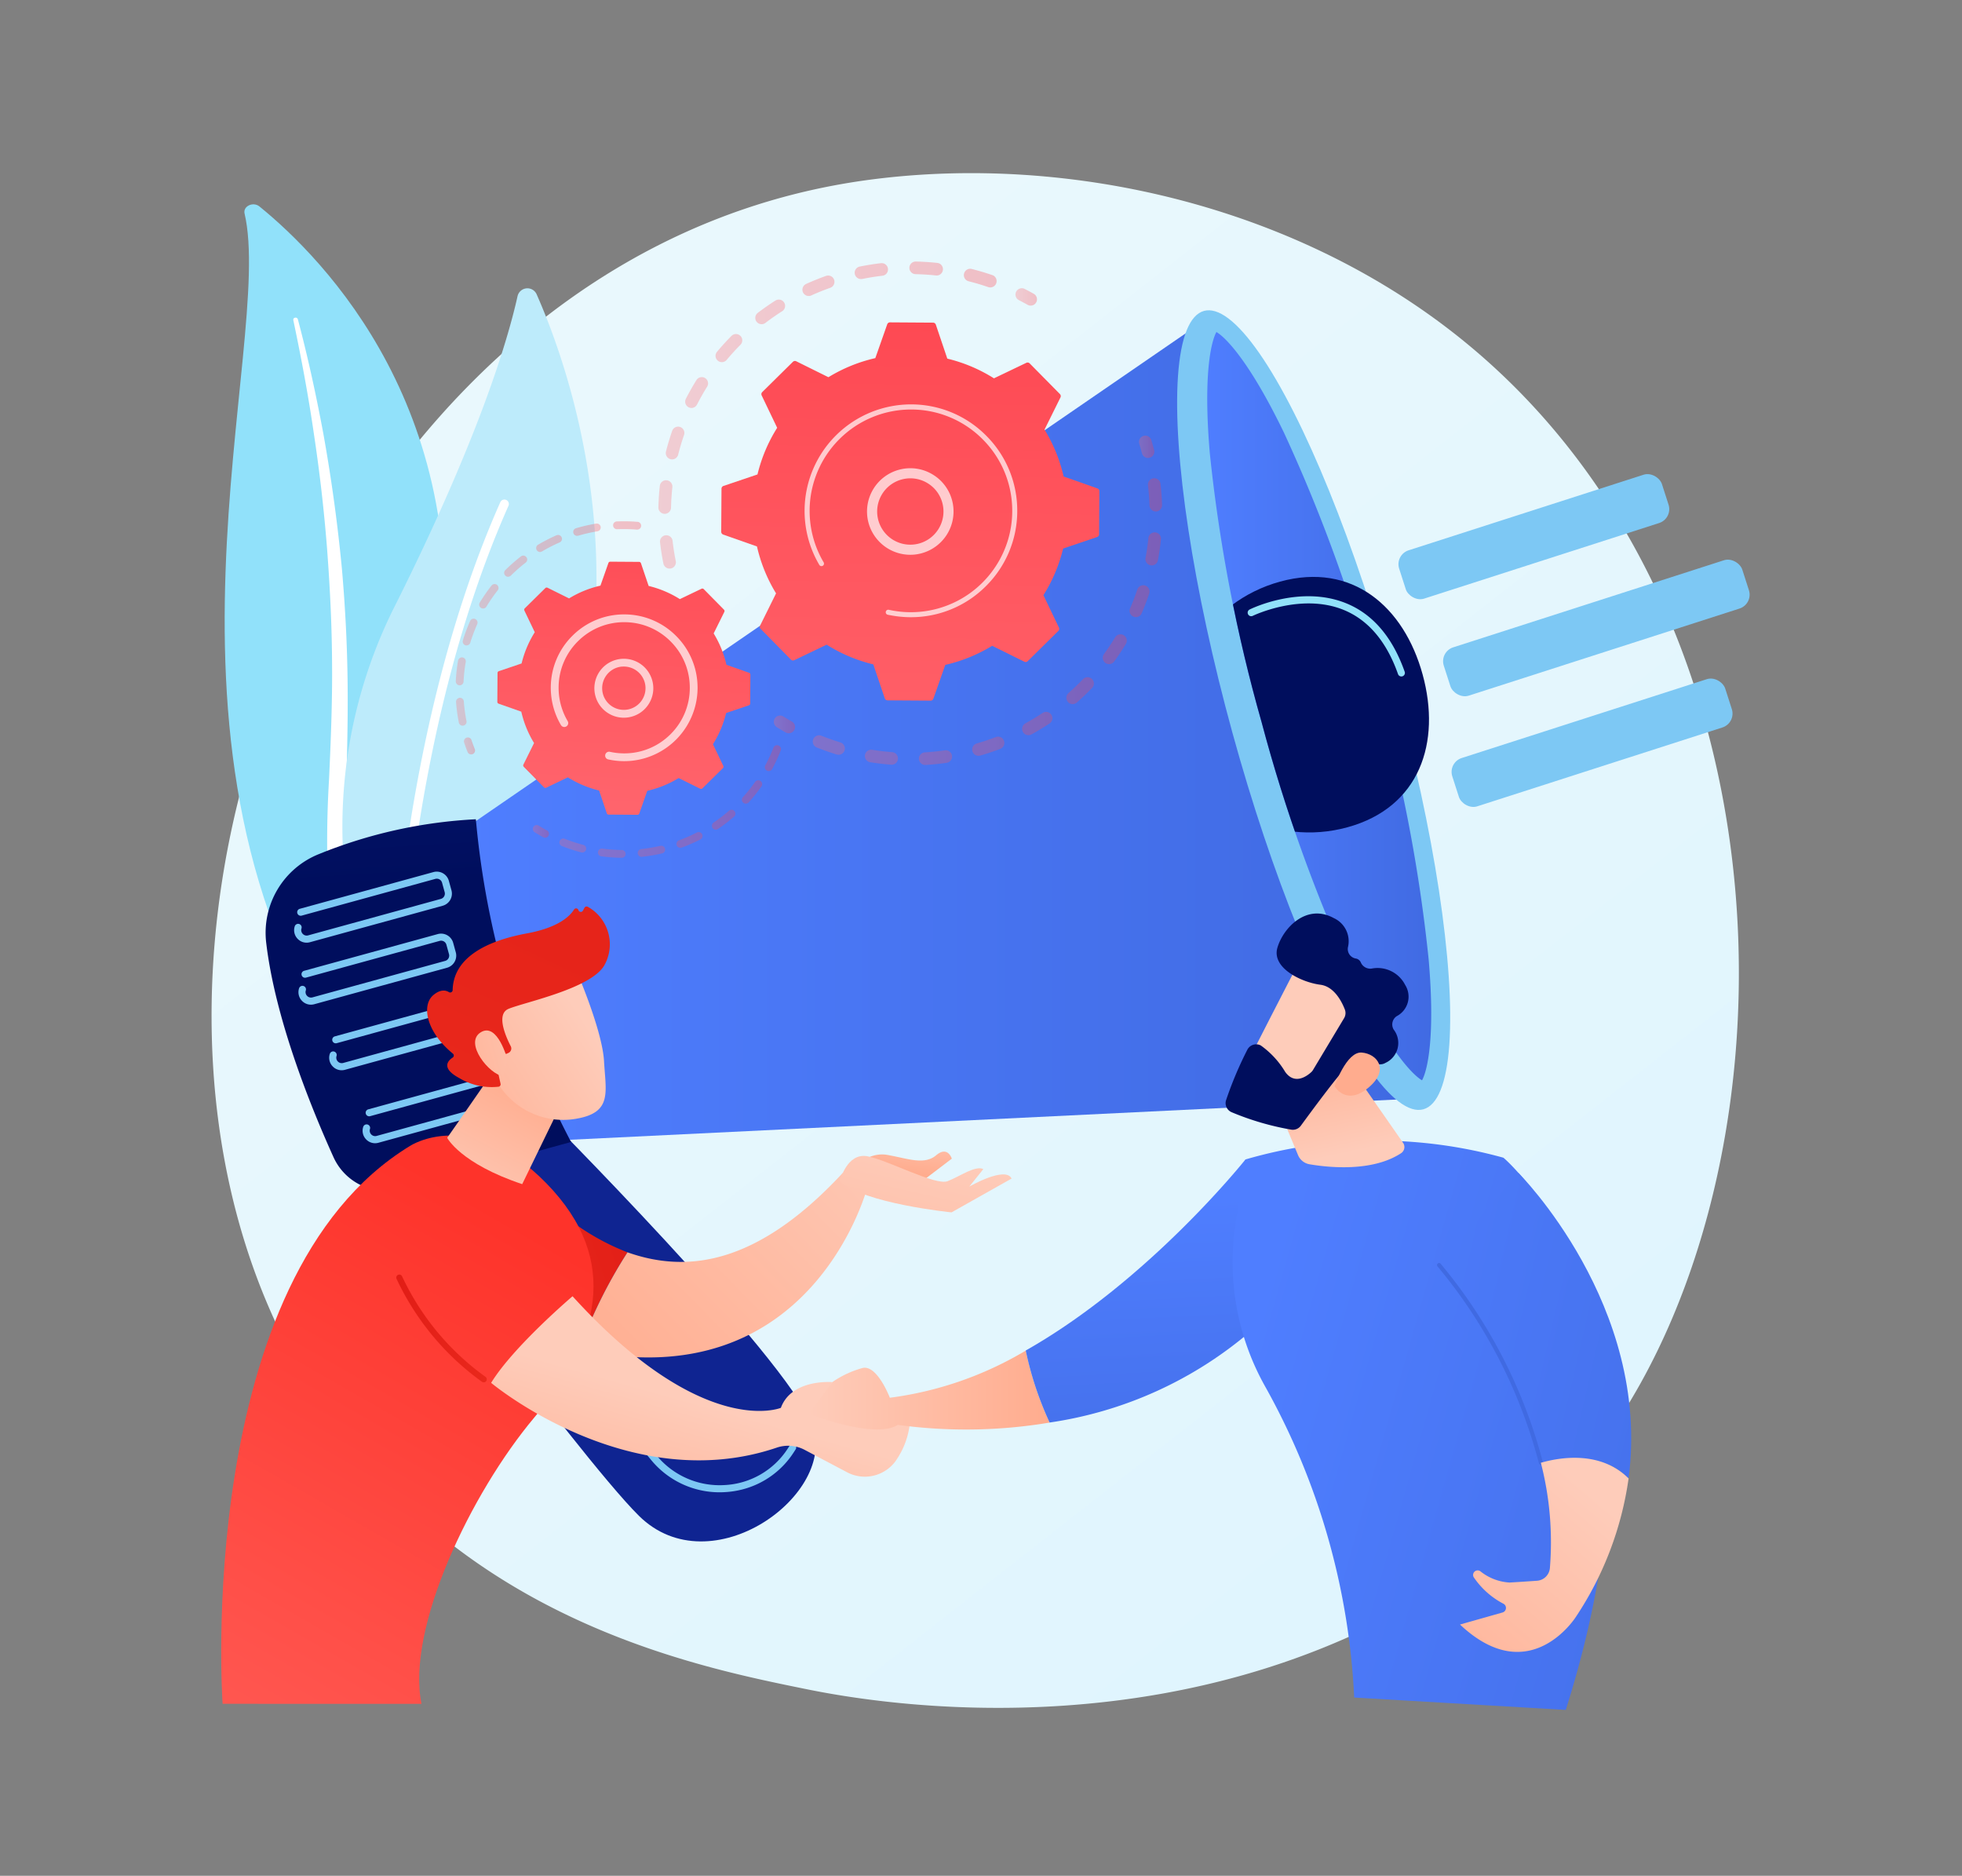 <svg xmlns="http://www.w3.org/2000/svg" xmlns:xlink="http://www.w3.org/1999/xlink" width="204" height="195" viewBox="0 0 204 195">
  <rect x="0" y="0" width="204" height="195" fill="#808080" stroke="none"/>
  <defs>
    <linearGradient id="linear-gradient" x1="1.13" y1="1.295" x2="0.236" y2="0.19" gradientUnits="objectBoundingBox">
      <stop offset="0" stop-color="#daf3fe"/>
      <stop offset="1" stop-color="#e9f8fd"/>
    </linearGradient>
    <linearGradient id="linear-gradient-2" x1="-11.114" y1="1.253" x2="-10.47" y2="0.319" gradientUnits="objectBoundingBox">
      <stop offset="0" stop-color="#000e5d"/>
      <stop offset="1" stop-color="#0f2491"/>
    </linearGradient>
    <linearGradient id="linear-gradient-3" y1="0.5" x2="1" y2="0.5" gradientUnits="objectBoundingBox">
      <stop offset="0" stop-color="#4f7eff"/>
      <stop offset="1" stop-color="#406ae2"/>
    </linearGradient>
    <clipPath id="clip-path">
      <path id="Trazado_137897" data-name="Trazado 137897" d="M-167.583,1049.873c-.978-.568-3.467-3.108-7.025-10.469a164.1,164.1,0,0,1-9.659-26.778,164.067,164.067,0,0,1-5.381-27.954c-.7-8.146.137-11.6.688-12.589.978.567,3.467,3.108,7.025,10.469,3.438,7.114,16.994,13.841,19.785,24s-5.424,22.864-4.745,30.736C-166.191,1045.429-167.032,1048.885-167.583,1049.873Z" transform="translate(189.916 -972.082)" fill="none"/>
    </clipPath>
    <linearGradient id="linear-gradient-5" x1="-19.088" y1="1.566" x2="-21.479" y2="1.701" xlink:href="#linear-gradient-2"/>
    <linearGradient id="linear-gradient-6" x1="-16.37" y1="0.997" x2="-16.443" y2="-0.498" xlink:href="#linear-gradient-2"/>
    <linearGradient id="linear-gradient-7" x1="2.125" y1="-4.82" x2="-12.942" y2="44.522" gradientUnits="objectBoundingBox">
      <stop offset="0" stop-color="#cb1c40"/>
      <stop offset="1" stop-color="#3a246d"/>
    </linearGradient>
    <linearGradient id="linear-gradient-8" x1="1.01" y1="-1.181" x2="0.399" y2="0.558" gradientUnits="objectBoundingBox">
      <stop offset="0" stop-color="#feccba"/>
      <stop offset="1" stop-color="#ffac8e"/>
    </linearGradient>
    <linearGradient id="linear-gradient-9" x1="1.107" y1="-0.006" x2="-0.123" y2="0.733" gradientUnits="objectBoundingBox">
      <stop offset="0" stop-color="#e11d16"/>
      <stop offset="1" stop-color="#e9281c"/>
    </linearGradient>
    <linearGradient id="linear-gradient-10" x1="1.314" y1="-0.073" x2="0.004" y2="0.944" xlink:href="#linear-gradient-8"/>
    <linearGradient id="linear-gradient-11" x1="0.7" y1="0.019" x2="-1.5" y2="3.348" xlink:href="#linear-gradient-8"/>
    <linearGradient id="linear-gradient-12" x1="0.194" y1="1.269" x2="0.635" y2="0.132" gradientUnits="objectBoundingBox">
      <stop offset="0" stop-color="#ff5e58"/>
      <stop offset="1" stop-color="#fe332a"/>
    </linearGradient>
    <linearGradient id="linear-gradient-13" x1="0.181" y1="1.219" x2="0.572" y2="0.33" xlink:href="#linear-gradient-8"/>
    <linearGradient id="linear-gradient-14" x1="0.53" y1="0.549" x2="0.112" y2="1.263" xlink:href="#linear-gradient-8"/>
    <linearGradient id="linear-gradient-15" x1="0" y1="0.5" x2="1" y2="0.5" xlink:href="#linear-gradient-9"/>
    <linearGradient id="linear-gradient-17" x1="0.821" y1="0.35" x2="-0.291" y2="1.106" xlink:href="#linear-gradient-8"/>
    <linearGradient id="linear-gradient-18" x1="1.641" y1="-1.928" x2="0.076" y2="1.27" xlink:href="#linear-gradient-9"/>
    <linearGradient id="linear-gradient-19" x1="2.74" y1="-0.685" x2="-1.811" y2="1.784" xlink:href="#linear-gradient-8"/>
    <linearGradient id="linear-gradient-20" x1="0" y1="0.5" x2="1" y2="0.5" xlink:href="#linear-gradient-8"/>
    <linearGradient id="linear-gradient-21" x1="0.479" y1="0.158" x2="0.541" y2="1.532" xlink:href="#linear-gradient-3"/>
    <linearGradient id="linear-gradient-22" x1="0.035" y1="0.333" x2="1.461" y2="0.835" xlink:href="#linear-gradient-3"/>
    <linearGradient id="linear-gradient-23" x1="0.589" y1="0.833" x2="0.309" y2="-0.234" xlink:href="#linear-gradient-8"/>
    <linearGradient id="linear-gradient-24" x1="-0.653" y1="0.098" x2="2.14" y2="1.033" xlink:href="#linear-gradient-3"/>
    <linearGradient id="linear-gradient-25" x1="0.958" y1="-2.704" x2="0.8" y2="-1.6" xlink:href="#linear-gradient-3"/>
    <linearGradient id="linear-gradient-26" x1="0.724" y1="0.148" x2="-0.021" y2="1.392" xlink:href="#linear-gradient-8"/>
    <linearGradient id="linear-gradient-27" x1="171.669" y1="148.279" x2="170.596" y2="149.561" xlink:href="#linear-gradient-8"/>
    <linearGradient id="linear-gradient-28" x1="121.018" y1="98.619" x2="121.925" y2="98.619" xlink:href="#linear-gradient-2"/>
    <linearGradient id="linear-gradient-29" x1="484.023" y1="493.762" x2="486.481" y2="491.113" xlink:href="#linear-gradient-8"/>
    <linearGradient id="linear-gradient-30" y1="0.5" x2="1" y2="0.5" gradientUnits="objectBoundingBox">
      <stop offset="0" stop-color="#ff676f"/>
      <stop offset="1" stop-color="#fe3944"/>
    </linearGradient>
    <linearGradient id="linear-gradient-35" x1="0.481" y1="1.429" x2="0.525" y2="-0.765" xlink:href="#linear-gradient-30"/>
    <linearGradient id="linear-gradient-36" x1="0" y1="0.5" x2="1" y2="0.5" xlink:href="#linear-gradient-30"/>
    <linearGradient id="linear-gradient-39" x1="0" y1="0.5" x2="1" y2="0.5" xlink:href="#linear-gradient-30"/>
    <linearGradient id="linear-gradient-40" x1="0.468" y1="1.102" x2="0.578" y2="-0.966" xlink:href="#linear-gradient-30"/>
  </defs>
  <g id="Grupo_80412" data-name="Grupo 80412" transform="translate(-276 -22109)">
    <rect id="Rectángulo_5923" data-name="Rectángulo 5923" width="204" height="195" transform="translate(276 22109)" fill="none"/>
    <g id="Grupo_79988" data-name="Grupo 79988" transform="translate(689.011 21187)">
      <path id="Trazado_137888" data-name="Trazado 137888" d="M-250.618,1077.1a57.381,57.381,0,0,1-8.784,7.4c-28.654,20.56-62.56,14.567-69.766,13.1-10.641-2.161-31.209-6.339-46.08-23.827-22.5-26.457-19-68.141-1.544-95.656,3.192-5.033,20.054-32.967,54.325-37.448,20.741-2.711,44.917,2.757,62.425,17.425C-223.291,988.885-225.907,1051.087-250.618,1077.1Z" transform="translate(0 0)" fill="url(#linear-gradient)"/>
      <g id="Grupo_79988-2" data-name="Grupo 79988" transform="translate(-389.651 943.242)">
        <path id="Trazado_137889" data-name="Trazado 137889" d="M-386.3,947.253c-.179-.761.892-1.266,1.547-.735,6.655,5.4,22.644,21.555,18.659,49.8-5,35.431,3.547,48.359,14.187,56.245,0,0-14.611-3.708-23.8-16.827C-398.281,1003.522-383.122,960.78-386.3,947.253Z" transform="translate(388.369 -946.298)" fill="#91e1fa"/>
        <path id="Trazado_137890" data-name="Trazado 137890" d="M-374.515,969.419c.832,3.944,1.574,7.9,2.148,11.875q.9,5.957,1.369,11.947c.3,3.992.5,7.989.516,11.986.033,4-.133,7.992-.317,12a108.593,108.593,0,0,0-.048,12.112,35.909,35.909,0,0,0,2.838,11.988c.424.956.869,1.909,1.375,2.831.486.93,1.021,1.841,1.574,2.743a43.2,43.2,0,0,0,3.775,5.193,47.614,47.614,0,0,0,9.939,8.7,1,1,0,0,0,1.259-.143.7.7,0,0,0-.145-1.072h0c-.889-.625-1.769-1.257-2.613-1.921-.428-.326-.839-.668-1.257-1-.4-.348-.821-.683-1.211-1.042a43.009,43.009,0,0,1-4.39-4.512,43.214,43.214,0,0,1-6.456-10.368,35.06,35.06,0,0,1-1.882-5.65,38.548,38.548,0,0,1-.908-5.851,107.353,107.353,0,0,1-.051-11.954c.117-4.01.2-8.041.1-12.068q-.07-3.02-.266-6.036c-.058-1.005-.14-2.01-.218-3.014s-.186-2.007-.292-3.009q-.648-6.011-1.724-11.976c-.741-3.97-1.6-7.922-2.641-11.839a.244.244,0,0,0-.288-.156A.211.211,0,0,0-374.515,969.419Z" transform="translate(381.649 -957.398)" fill="#fff" style="mix-blend-mode: soft-light;isolation: isolate"/>
      </g>
      <g id="Grupo_79990" data-name="Grupo 79990" transform="translate(-377.411 951.972)">
        <g id="Grupo_79989" data-name="Grupo 79989">
          <path id="Trazado_137891" data-name="Trazado 137891" d="M-357.524,1040.288a1.675,1.675,0,0,1-2.742-.467,51.082,51.082,0,0,1,1.285-43.851c8.548-17.12,11.556-27.216,12.6-31.894a1.051,1.051,0,0,1,1.987-.193C-339.878,974.115-327.958,1008.918-357.524,1040.288Z" transform="translate(364.593 -963.256)" fill="#bdebfb"/>
          <path id="Trazado_137892" data-name="Trazado 137892" d="M-354.256,1060.36a.475.475,0,0,1-.09.007.465.465,0,0,1-.457-.472c0-.291.57-29.354,11.379-53.7a.465.465,0,0,1,.613-.236.464.464,0,0,1,.236.613c-10.731,24.164-11.3,53.044-11.3,53.333A.464.464,0,0,1-354.256,1060.36Z" transform="translate(359.843 -983.959)" fill="#fff" style="mix-blend-mode: soft-light;isolation: isolate"/>
        </g>
      </g>
      <g id="Grupo_79993" data-name="Grupo 79993" transform="translate(-385.397 951.999)">
        <path id="Trazado_137893" data-name="Trazado 137893" d="M-363.651,1132.088s23.883,32.714,30.345,39.109c7.5,7.423,20.789-2.272,18.022-9.449s-28.477-32.921-28.477-32.921Z" transform="translate(372.122 -1043.619)" fill="url(#linear-gradient-2)"/>
        <path id="Trazado_137894" data-name="Trazado 137894" d="M-341.507,1023.082l77.864-53.491,21.287,81-92.878,4.522Z" transform="translate(361.377 -966.357)" fill="url(#linear-gradient-3)"/>
        <ellipse id="Elipse_4459" data-name="Elipse 4459" cx="8.769" cy="43.037" rx="8.769" ry="43.037" transform="translate(89.116 4.647) rotate(-15.366)" fill="#7dc8f4"/>
        <path id="Trazado_137895" data-name="Trazado 137895" d="M-167.583,1049.873c-.978-.568-3.467-3.108-7.025-10.469a164.1,164.1,0,0,1-9.659-26.778,164.067,164.067,0,0,1-5.381-27.954c-.7-8.146.137-11.6.688-12.589.978.567,3.467,3.108,7.025,10.469a164.143,164.143,0,0,1,9.66,26.779,164.093,164.093,0,0,1,5.381,27.954C-166.191,1045.429-167.032,1048.885-167.583,1049.873Z" transform="translate(287.824 -967.566)" fill="url(#linear-gradient-3)"/>
        <g id="Grupo_79992" data-name="Grupo 79992" transform="translate(97.908 4.516)">
          <g id="Grupo_79991" data-name="Grupo 79991" clip-path="url(#clip-path)">
            <path id="Trazado_137896" data-name="Trazado 137896" d="M-170.327,1031.685c1.937,7.051-.29,13.811-7.808,15.877s-15.183-1.975-17.12-9.026,2.586-14.442,10.1-16.508S-172.264,1024.635-170.327,1031.685Z" transform="translate(192.724 -996.078)" fill="url(#linear-gradient-5)"/>
          </g>
        </g>
        <path id="Trazado_137898" data-name="Trazado 137898" d="M-374.593,1074.11a50,50,0,0,1,16.351-3.634,89.338,89.338,0,0,0,9.9,33.548l-17.7,4.865a5.95,5.95,0,0,1-7-3.281c-2.418-5.346-6.078-14.443-7-22.3A8.806,8.806,0,0,1-374.593,1074.11Z" transform="translate(380.106 -1015.307)" fill="url(#linear-gradient-6)"/>
        <path id="Trazado_137899" data-name="Trazado 137899" d="M-358.9,1084.6l-13.794,3.79a1.287,1.287,0,0,1-1.285-.353,1.287,1.287,0,0,1-.3-1.3.369.369,0,0,1,.462-.24.368.368,0,0,1,.24.462.561.561,0,0,0,.132.566.563.563,0,0,0,.561.154l13.794-3.791a.57.57,0,0,0,.4-.7l-.27-.981a.569.569,0,0,0-.7-.4l-13.9,3.819a.367.367,0,0,1-.452-.257.367.367,0,0,1,.257-.452l13.9-3.819a1.306,1.306,0,0,1,1.6.912l.27.982A1.306,1.306,0,0,1-358.9,1084.6Z" transform="translate(377.311 -1020.439)" fill="#7dc8f4"/>
        <path id="Trazado_137900" data-name="Trazado 137900" d="M-358.027,1097.121l-13.794,3.79a1.286,1.286,0,0,1-1.285-.353,1.287,1.287,0,0,1-.3-1.3.368.368,0,0,1,.462-.24.368.368,0,0,1,.24.462.561.561,0,0,0,.132.566.562.562,0,0,0,.561.154l13.794-3.791a.57.57,0,0,0,.4-.7l-.27-.981a.57.57,0,0,0-.7-.4l-13.9,3.819a.367.367,0,0,1-.452-.257.367.367,0,0,1,.257-.452l13.9-3.819a1.306,1.306,0,0,1,1.6.912l.27.982A1.307,1.307,0,0,1-358.027,1097.121Z" transform="translate(376.888 -1026.515)" fill="#7dc8f4"/>
        <path id="Trazado_137901" data-name="Trazado 137901" d="M-351.819,1110.362l-13.794,3.791a1.287,1.287,0,0,1-1.285-.353,1.286,1.286,0,0,1-.3-1.3.368.368,0,0,1,.461-.24.368.368,0,0,1,.24.462.562.562,0,0,0,.133.566.561.561,0,0,0,.561.154l13.794-3.791a.569.569,0,0,0,.4-.7l-.27-.982a.569.569,0,0,0-.7-.4l-13.9,3.819a.368.368,0,0,1-.453-.257.368.368,0,0,1,.257-.452l13.9-3.819a1.305,1.305,0,0,1,1.6.912l.27.981A1.305,1.305,0,0,1-351.819,1110.362Z" transform="translate(373.875 -1032.94)" fill="#7dc8f4"/>
        <path id="Trazado_137902" data-name="Trazado 137902" d="M-345.07,1125.1l-13.794,3.79a1.286,1.286,0,0,1-1.285-.353,1.287,1.287,0,0,1-.3-1.3.369.369,0,0,1,.462-.24.368.368,0,0,1,.239.462.563.563,0,0,0,.133.566.562.562,0,0,0,.561.154l13.794-3.791a.57.57,0,0,0,.4-.7l-.27-.981a.57.57,0,0,0-.7-.4l-13.9,3.819a.367.367,0,0,1-.452-.257.368.368,0,0,1,.257-.452l13.9-3.819a1.307,1.307,0,0,1,1.6.912l.27.982A1.307,1.307,0,0,1-345.07,1125.1Z" transform="translate(370.601 -1040.091)" fill="#7dc8f4"/>
        <path id="Trazado_137903" data-name="Trazado 137903" d="M-309.42,1182.089a9.314,9.314,0,0,1-1.976.319,9.205,9.205,0,0,1-7.658-3.352L-336.8,1157.6a.368.368,0,0,1,.049-.518.368.368,0,0,1,.518.049l17.749,21.456a8.478,8.478,0,0,0,7.052,3.086,8.3,8.3,0,0,0,6.552-3.739c.079-.119.158-.242.236-.366a.368.368,0,0,1,.508-.115.368.368,0,0,1,.115.507c-.082.13-.163.256-.246.38A9,9,0,0,1-309.42,1182.089Z" transform="translate(359.136 -1057.288)" fill="#7dc8f4"/>
        <path id="Trazado_137904" data-name="Trazado 137904" d="M-343.386,1149.3a.368.368,0,0,1-.381-.12l-1.98-2.393a.368.368,0,0,1,.049-.518.368.368,0,0,1,.518.049l1.98,2.393a.368.368,0,0,1-.049.518A.364.364,0,0,1-343.386,1149.3Z" transform="translate(363.476 -1052.042)" fill="url(#linear-gradient-7)"/>
        <path id="Trazado_137905" data-name="Trazado 137905" d="M-165.672,1033.766a.368.368,0,0,1-.444-.232c-1.194-3.388-3.1-5.634-5.663-6.678-4.432-1.8-9.39.6-9.439.621a.367.367,0,0,1-.493-.167.368.368,0,0,1,.167-.493c.214-.106,5.307-2.571,10.043-.643,2.767,1.126,4.812,3.52,6.079,7.115a.368.368,0,0,1-.224.469Z" transform="translate(283.862 -993.455)" fill="#91e1fa"/>
      </g>
      <g id="Grupo_79999" data-name="Grupo 79999" transform="translate(-390.01 1016.233)">
        <path id="Trazado_137906" data-name="Trazado 137906" d="M-259.919,1138.745a3.327,3.327,0,0,1,2.983-.771c1.937.353,3.66,1.026,4.867,0s1.63.351,1.63.351l-3.613,2.746Z" transform="translate(326.404 -1112.107)" fill="url(#linear-gradient-8)"/>
        <g id="Grupo_79995" data-name="Grupo 79995">
          <path id="Trazado_137907" data-name="Trazado 137907" d="M-327.712,1142.4l.621,16.666a45.908,45.908,0,0,0,5.038,1.431,50.349,50.349,0,0,1,5-10.1A24.711,24.711,0,0,1-327.712,1142.4Z" transform="translate(359.298 -1114.44)" fill="url(#linear-gradient-9)"/>
          <path id="Trazado_137908" data-name="Trazado 137908" d="M-289.321,1141.852c-9.083,9.806-16.434,10.384-22.4,8.276a50.35,50.35,0,0,0-5,10.1c24.256,5.347,29.967-16.951,29.967-16.951Z" transform="translate(353.964 -1114.173)" fill="url(#linear-gradient-10)"/>
          <path id="Trazado_137909" data-name="Trazado 137909" d="M-264.116,1141.085s.717-3,2.877-2.587,7.065,3.078,8.329,2.587,2.88-1.667,3.71-1.252l-1.46,1.816s3.755-2.166,4.4-.835l-6.248,3.516S-261.649,1143.415-264.116,1141.085Z" transform="translate(328.441 -1112.527)" fill="url(#linear-gradient-11)"/>
          <path id="Trazado_137910" data-name="Trazado 137910" d="M-388.924,1193.417s-3.1-44.245,19.493-58c0,0,6.316-4.17,14.187,3.906s5.336,16.465-1.269,24.328-13.332,21.908-11.731,29.77Z" transform="translate(389.068 -1110.527)" fill="url(#linear-gradient-12)"/>
          <path id="Trazado_137911" data-name="Trazado 137911" d="M-335.9,1113.018c-.006.528-7.529,11.214-7.529,11.214s1.35,2.659,7.8,4.818l5.565-11.441Z" transform="translate(366.924 -1100.182)" fill="url(#linear-gradient-13)"/>
          <path id="Trazado_137912" data-name="Trazado 137912" d="M-334.552,1175.8s14.274,11.955,29.687,6.738a3.669,3.669,0,0,1,2.894.218l4.431,2.34a3.955,3.955,0,0,0,5.242-1.468,8.319,8.319,0,0,0,1.246-3.333l-8.671-3.51.639-1.063s-4.233-.359-5.342,2.675c0,0-8.063,3.354-21.661-11.6C-326.086,1166.794-332.257,1172.041-334.552,1175.8Z" transform="translate(362.617 -1126.275)" fill="url(#linear-gradient-14)"/>
          <path id="Trazado_137913" data-name="Trazado 137913" d="M-344.614,1173.624a.316.316,0,0,1-.177-.054,27.541,27.541,0,0,1-8.891-10.712.316.316,0,0,1,.167-.414.316.316,0,0,1,.414.167,26.868,26.868,0,0,0,8.663,10.435.316.316,0,0,1,.085.439A.317.317,0,0,1-344.614,1173.624Z" transform="translate(371.91 -1124.152)" fill="url(#linear-gradient-15)"/>
          <path id="Trazado_137914" data-name="Trazado 137914" d="M-333.536,1153.581a.315.315,0,0,1-.266-.145c-.018-.028-1.855-2.888-5.353-9.152a6.98,6.98,0,0,0-4.156-3.589,8.121,8.121,0,0,0-5.541.736.316.316,0,0,1-.43-.119.315.315,0,0,1,.118-.43,8.625,8.625,0,0,1,6.018-.8,7.581,7.581,0,0,1,4.543,3.891c3.487,6.243,5.315,9.09,5.333,9.119a.316.316,0,0,1-.095.437A.315.315,0,0,1-333.536,1153.581Z" transform="translate(369.784 -1113.193)" fill="url(#linear-gradient-15)"/>
          <g id="Grupo_79994" data-name="Grupo 79994" transform="translate(21.407)">
            <path id="Trazado_137915" data-name="Trazado 137915" d="M-327.417,1101.124s2.677,6.149,2.857,9.377.875,5.322-2.857,5.972a7.933,7.933,0,0,1-8.579-4.424s-2.669-4.954-2.07-6.983S-327.417,1101.124-327.417,1101.124Z" transform="translate(342.957 -1094.411)" fill="url(#linear-gradient-17)"/>
            <path id="Trazado_137916" data-name="Trazado 137916" d="M-339.248,1103.41l.213-.094a.512.512,0,0,0,.25-.7c-.526-1.017-1.552-3.347-.227-3.89,1.708-.7,8.474-2.08,9.933-4.481a4.467,4.467,0,0,0-1.708-6.133.258.258,0,0,0-.337.11l-.156.295a.254.254,0,0,1-.468-.048h0a.252.252,0,0,0-.457-.065c-.449.718-1.66,1.883-4.9,2.48-4.6.85-7.648,2.713-7.723,5.894a.254.254,0,0,1-.392.209c-.34-.207-.884-.3-1.611.307-1.264,1.063-.747,3.821,2.025,6.089a.252.252,0,0,1-.012.406c-.5.327-1.251,1.105.689,2.143a6.538,6.538,0,0,0,4.084.89.252.252,0,0,0,.2-.3l-.616-2.8a.253.253,0,0,1,.248-.308Z" transform="translate(347.484 -1088.085)" fill="url(#linear-gradient-18)"/>
            <path id="Trazado_137917" data-name="Trazado 137917" d="M-334.431,1116.153s-1.021-3.928-2.782-2.827.914,4.4,2.33,4.548Z" transform="translate(342.782 -1100.238)" fill="url(#linear-gradient-19)"/>
          </g>
        </g>
        <g id="Grupo_79998" data-name="Grupo 79998" transform="translate(61.098 0.737)">
          <g id="Grupo_79996" data-name="Grupo 79996" transform="translate(0 25.561)">
            <path id="Trazado_137918" data-name="Trazado 137918" d="M-261.962,1182.667s-1.3-3.416-2.813-3.1a10.36,10.36,0,0,0-3.173,1.478l-2.435,3.293s6.835,2.692,9.238,1.15a52.594,52.594,0,0,0,15.8-.24,34.568,34.568,0,0,1-2.483-7.486A36.778,36.778,0,0,1-261.962,1182.667Z" transform="translate(270.384 -1157.892)" fill="url(#linear-gradient-20)"/>
            <path id="Trazado_137919" data-name="Trazado 137919" d="M-203.727,1139.169s-10,12.589-22.849,19.865a34.572,34.572,0,0,0,2.483,7.486,41.269,41.269,0,0,0,20.928-9.508Z" transform="translate(249.128 -1139.169)" fill="url(#linear-gradient-21)"/>
          </g>
          <path id="Trazado_137920" data-name="Trazado 137920" d="M-172.144,1193.255a73.305,73.305,0,0,0-9.293-32.4,26.381,26.381,0,0,1-3.026-16.981l1.015-6.558a49.113,49.113,0,0,1,26.819-.181s19.55,16.136,6.484,57.406Z" transform="translate(228.848 -1111.753)" fill="url(#linear-gradient-22)"/>
          <path id="Trazado_137921" data-name="Trazado 137921" d="M-177.985,1120.925l3.3,7.924a1.579,1.579,0,0,0,1.193.949c1.9.326,6.5.835,9.521-1.151a.768.768,0,0,0,.205-1.08l-6.094-8.748Z" transform="translate(225.551 -1103.734)" fill="url(#linear-gradient-23)"/>
          <path id="Trazado_137922" data-name="Trazado 137922" d="M-123.392,1173.635c2.378-17.967-11.468-31.783-11.468-31.783l-8.238,9.6c6.255,7.8,9.228,14.94,10.586,20.551C-130.711,1171.483-126.374,1170.654-123.392,1173.635Z" transform="translate(208.624 -1114.91)" fill="url(#linear-gradient-24)"/>
          <path id="Trazado_137923" data-name="Trazado 137923" d="M-132.711,1181.071a.211.211,0,0,1-.2-.161,52.822,52.822,0,0,0-10.546-20.469.211.211,0,0,1,.032-.3.211.211,0,0,1,.3.032,53.242,53.242,0,0,1,10.626,20.634.211.211,0,0,1-.155.254A.24.24,0,0,1-132.711,1181.071Z" transform="translate(208.822 -1123.763)" fill="url(#linear-gradient-25)"/>
          <path id="Trazado_137924" data-name="Trazado 137924" d="M-130.458,1199.94a33.008,33.008,0,0,1,.937,10.964,1.446,1.446,0,0,1-1.338,1.3c-.8.056-1.884.129-2.854.185a5.326,5.326,0,0,1-3.042-1.176.476.476,0,0,0-.7.6,8.424,8.424,0,0,0,3.124,2.79.493.493,0,0,1-.114.9l-4.42,1.253c7.263,6.843,12.059-.813,12.059-.813a34.644,34.644,0,0,0,5.469-14.374C-124.321,1198.587-128.658,1199.416-130.458,1199.94Z" transform="translate(206.571 -1142.843)" fill="url(#linear-gradient-26)"/>
          <g id="Grupo_79997" data-name="Grupo 79997" transform="translate(43.334)">
            <path id="Trazado_137925" data-name="Trazado 137925" d="M-176.869,1098.954c-.138.131-5.846,11.339-5.846,11.339l6.469,3.123,6.988-9.819S-174.55,1096.771-176.869,1098.954Z" transform="translate(184.512 -1093.887)" fill="url(#linear-gradient-27)"/>
            <path id="Trazado_137926" data-name="Trazado 137926" d="M-173.892,1100.4l-3.226,5.378a1.006,1.006,0,0,1-.177.22c-.384.358-1.7,1.4-2.714-.019a9.1,9.1,0,0,0-2.549-2.756,1.031,1.031,0,0,0-1.392.458,38.541,38.541,0,0,0-2.208,5.238,1.026,1.026,0,0,0,.6,1.259,28.6,28.6,0,0,0,6.2,1.807,1.031,1.031,0,0,0,.976-.414c.988-1.354,3.774-5.138,4.725-6.085.883-.88,2.514-.548,3.248-.337a1.04,1.04,0,0,0,.825-.109,2.273,2.273,0,0,0,.856-3.459,1.033,1.033,0,0,1,.319-1.4,2.283,2.283,0,0,0,.875-3.239,3.218,3.218,0,0,0-3.485-1.706,1.072,1.072,0,0,1-1.124-.625.682.682,0,0,0-.532-.42,1,1,0,0,1-.81-1.176,2.643,2.643,0,0,0-1.476-3.028c-2.791-1.535-5.236.966-5.858,3.077s2.5,3.6,4.462,3.852c1.442.183,2.233,1.756,2.551,2.579A1.033,1.033,0,0,1-173.892,1100.4Z" transform="translate(186.206 -1089.516)" fill="url(#linear-gradient-28)"/>
            <path id="Trazado_137927" data-name="Trazado 137927" d="M-164.2,1121.085s1.241-3.631,2.83-3.5,2.839,1.716.87,3.495C-162.946,1123.295-164.2,1121.085-164.2,1121.085Z" transform="translate(175.527 -1103.134)" fill="url(#linear-gradient-29)"/>
          </g>
        </g>
      </g>
      <g id="Grupo_80008" data-name="Grupo 80008" transform="translate(-365.621 949.189)">
        <g id="Grupo_80003" data-name="Grupo 80003" transform="translate(21.071)">
          <g id="Grupo_80000" data-name="Grupo 80000" opacity="0.3">
            <path id="Trazado_137928" data-name="Trazado 137928" d="M-299.543,989.767a.656.656,0,0,1-.7-.524c-.146-.726-.263-1.469-.347-2.209a.656.656,0,0,1,.577-.726H-300a.655.655,0,0,1,.713.579c.08.7.191,1.409.331,2.1a.656.656,0,0,1-.513.772A.65.65,0,0,1-299.543,989.767Zm-.5-5.692a.752.752,0,0,1-.078,0,.656.656,0,0,1-.64-.671c.018-.744.067-1.494.147-2.231a.656.656,0,0,1,.723-.581.656.656,0,0,1,.581.723c-.076.7-.122,1.413-.139,2.119A.656.656,0,0,1-300.04,984.075Zm.769-5.66a.659.659,0,0,1-.223-.017.655.655,0,0,1-.475-.8c.182-.72.4-1.441.641-2.143a.657.657,0,0,1,.834-.405.656.656,0,0,1,.4.834c-.231.667-.436,1.351-.608,2.035A.657.657,0,0,1-299.271,978.416Zm2.015-5.347a.654.654,0,0,1-.36-.069.656.656,0,0,1-.285-.883c.339-.661.71-1.316,1.1-1.945a.657.657,0,0,1,.9-.208.656.656,0,0,1,.208.9c-.374.6-.726,1.219-1.048,1.848A.656.656,0,0,1-297.256,973.069Zm3.157-4.763a.651.651,0,0,1-.482-.15.656.656,0,0,1-.082-.924c.476-.568.982-1.124,1.506-1.652a.655.655,0,0,1,.927,0,.656.656,0,0,1,0,.928c-.5.5-.98,1.03-1.432,1.57A.653.653,0,0,1-294.1,968.306Zm4.132-3.945a.657.657,0,0,1-.584-.255.656.656,0,0,1,.125-.919c.59-.449,1.208-.88,1.835-1.278a.656.656,0,0,1,.905.2.656.656,0,0,1-.2.905c-.6.378-1.182.787-1.743,1.214A.652.652,0,0,1-289.967,964.36Zm23.777-3.821a.659.659,0,0,1-.275-.033c-.666-.23-1.351-.433-2.036-.605a.656.656,0,0,1-.477-.8.656.656,0,0,1,.8-.477c.721.181,1.443.4,2.145.637a.656.656,0,0,1,.406.834A.656.656,0,0,1-266.19,960.539Zm-18.877.891a.656.656,0,0,1-.659-.381.656.656,0,0,1,.326-.869c.676-.307,1.373-.589,2.073-.837a.656.656,0,0,1,.837.4.656.656,0,0,1-.4.837c-.665.235-1.327.5-1.969.794A.661.661,0,0,1-285.067,961.43Zm13.3-2.133a.675.675,0,0,1-.132,0c-.7-.075-1.415-.12-2.121-.135a.656.656,0,0,1-.641-.67.655.655,0,0,1,.67-.642c.743.016,1.494.064,2.232.143a.656.656,0,0,1,.583.722A.656.656,0,0,1-271.766,959.3Zm-7.869.371a.656.656,0,0,1-.7-.522.656.656,0,0,1,.512-.773c.727-.148,1.47-.267,2.208-.352l.014,0a.656.656,0,0,1,.713.578.656.656,0,0,1-.576.727c-.7.081-1.407.194-2.1.335C-279.588,959.663-279.611,959.666-279.635,959.669Z" transform="translate(300.758 -957.85)" fill="url(#linear-gradient-30)"/>
            <path id="Trazado_137929" data-name="Trazado 137929" d="M-227,965.042a.654.654,0,0,1-.383-.082c-.294-.166-.6-.328-.9-.483a.655.655,0,0,1-.285-.882.655.655,0,0,1,.882-.285c.319.163.637.334.947.508a.656.656,0,0,1,.25.893A.654.654,0,0,1-227,965.042Z" transform="translate(265.765 -960.463)" fill="url(#linear-gradient-30)"/>
          </g>
          <g id="Grupo_80001" data-name="Grupo 80001" transform="translate(11.994 18.098)" opacity="0.3">
            <path id="Trazado_137930" data-name="Trazado 137930" d="M-202.689,995.324a.656.656,0,0,1-.7-.489c-.085-.327-.178-.658-.276-.984a.655.655,0,0,1,.437-.818.655.655,0,0,1,.818.437c.1.343.2.691.291,1.036a.656.656,0,0,1-.471.8A.649.649,0,0,1-202.689,995.324Z" transform="translate(241.666 -993.006)" fill="url(#linear-gradient-30)"/>
            <path id="Trazado_137931" data-name="Trazado 137931" d="M-256.949,1031.351q-.451.042-.906.07a.655.655,0,0,1-.694-.615.656.656,0,0,1,.615-.694c.7-.043,1.4-.114,2.08-.213a.656.656,0,0,1,.743.556.656.656,0,0,1-.555.743C-256.089,1031.259-256.521,1031.311-256.949,1031.351Zm-4.369.044a.62.62,0,0,1-.112,0c-.729-.055-1.465-.141-2.186-.256a.655.655,0,0,1-.544-.751.656.656,0,0,1,.752-.544c.684.11,1.383.191,2.077.243a.656.656,0,0,1,.6.7A.656.656,0,0,1-261.318,1031.395Zm9.024-.927a.656.656,0,0,1-.691-.471.656.656,0,0,1,.448-.812c.666-.192,1.333-.415,1.982-.663a.656.656,0,0,1,.847.378.656.656,0,0,1-.379.847c-.683.262-1.385.5-2.086.7A.624.624,0,0,1-252.294,1030.468Zm-14.551-.109a.656.656,0,0,1-.253-.026c-.7-.214-1.4-.46-2.076-.731a.656.656,0,0,1-.365-.852.655.655,0,0,1,.853-.365c.644.258,1.308.491,1.972.694a.655.655,0,0,1,.436.818A.655.655,0,0,1-266.845,1030.36Zm19.745-2.035a.656.656,0,0,1-.637-.337.656.656,0,0,1,.259-.891c.607-.334,1.208-.7,1.787-1.082a.655.655,0,0,1,.909.183.655.655,0,0,1-.183.909c-.61.405-1.242.789-1.882,1.14A.656.656,0,0,1-247.1,1028.324Zm4.6-3.232a.655.655,0,0,1-.554-.219.656.656,0,0,1,.058-.926c.521-.46,1.029-.947,1.509-1.447a.655.655,0,0,1,.927-.019.656.656,0,0,1,.019.928c-.505.527-1.039,1.039-1.588,1.522A.65.65,0,0,1-242.5,1025.092Zm3.783-4.158a.654.654,0,0,1-.447-.122.655.655,0,0,1-.145-.916c.409-.563.8-1.148,1.158-1.741a.656.656,0,0,1,.9-.221.656.656,0,0,1,.221.9c-.378.624-.788,1.241-1.219,1.832A.653.653,0,0,1-238.719,1020.935Zm2.787-4.883a.651.651,0,0,1-.321-.051.656.656,0,0,1-.342-.862c.276-.637.528-1.294.748-1.952a.656.656,0,0,1,.83-.413.656.656,0,0,1,.413.83c-.233.692-.5,1.384-.788,2.055A.656.656,0,0,1-235.933,1016.052Zm1.647-5.378a.669.669,0,0,1-.183-.009.655.655,0,0,1-.523-.766c.128-.682.229-1.377.3-2.068a.656.656,0,0,1,.719-.586.655.655,0,0,1,.586.719c-.074.728-.18,1.46-.315,2.177A.657.657,0,0,1-234.285,1010.674Zm.425-5.605-.04,0a.655.655,0,0,1-.677-.633c-.018-.511-.05-1.027-.1-1.536q-.026-.276-.059-.55a.656.656,0,0,1,.576-.727.648.648,0,0,1,.727.576q.034.288.061.578c.05.534.085,1.078.1,1.615A.656.656,0,0,1-233.86,1005.069Z" transform="translate(273.64 -997.185)" fill="url(#linear-gradient-30)"/>
            <path id="Trazado_137932" data-name="Trazado 137932" d="M-275.842,1051.365a.656.656,0,0,1-.386-.083c-.309-.176-.619-.362-.923-.552a.656.656,0,0,1-.208-.9.655.655,0,0,1,.9-.208c.289.181.584.357.877.524a.655.655,0,0,1,.245.895A.656.656,0,0,1-275.842,1051.365Z" transform="translate(277.46 -1020.426)" fill="url(#linear-gradient-30)"/>
          </g>
          <g id="Grupo_80002" data-name="Grupo 80002" transform="translate(6.524 6.324)">
            <path id="Trazado_137933" data-name="Trazado 137933" d="M-280.835,1005.192a.307.307,0,0,0,.351.061l3.364-1.612a16.258,16.258,0,0,0,4.85,2.048l1.193,3.532a.306.306,0,0,0,.288.208l4.475.029a.308.308,0,0,0,.291-.2l1.238-3.517a16.237,16.237,0,0,0,4.877-1.985l3.343,1.656a.305.305,0,0,0,.351-.057l3.185-3.143a.307.307,0,0,0,.061-.351l-1.612-3.364a16.26,16.26,0,0,0,2.048-4.85L-249,992.45a.306.306,0,0,0,.208-.288l.029-4.475a.306.306,0,0,0-.2-.291l-3.517-1.238a16.24,16.24,0,0,0-1.985-4.877l1.656-3.343a.306.306,0,0,0-.057-.352l-3.143-3.185a.306.306,0,0,0-.351-.061l-3.364,1.612a16.248,16.248,0,0,0-4.85-2.048l-1.193-3.532a.307.307,0,0,0-.288-.209l-4.475-.029a.306.306,0,0,0-.291.2l-1.238,3.517a16.244,16.244,0,0,0-4.877,1.985l-3.343-1.656a.305.305,0,0,0-.351.057l-3.185,3.143a.307.307,0,0,0-.061.351l1.612,3.364a16.249,16.249,0,0,0-2.048,4.85l-3.533,1.193a.306.306,0,0,0-.208.288l-.029,4.475a.307.307,0,0,0,.2.291l3.517,1.238a16.246,16.246,0,0,0,1.985,4.877l-1.656,3.343a.306.306,0,0,0,.057.351Z" transform="translate(288.086 -970.135)" fill="url(#linear-gradient-35)"/>
            <path id="Trazado_137934" data-name="Trazado 137934" d="M-253.711,1008.566a4.505,4.505,0,0,1-4.79-3.406,4.5,4.5,0,0,1,3.3-5.441,4.467,4.467,0,0,1,3.4.521,4.469,4.469,0,0,1,2.038,2.775,4.5,4.5,0,0,1-3.3,5.441A4.589,4.589,0,0,1-253.711,1008.566Zm-.739-7.913a3.555,3.555,0,0,0-.5.085,3.453,3.453,0,0,0-2.527,4.172,3.451,3.451,0,0,0,4.171,2.527,3.452,3.452,0,0,0,2.527-4.171,3.424,3.424,0,0,0-1.562-2.128A3.423,3.423,0,0,0-254.45,1000.653Z" transform="translate(273.794 -984.425)" fill="#fff" opacity="0.7"/>
            <path id="Trazado_137935" data-name="Trazado 137935" d="M-259.133,1008.774a11.2,11.2,0,0,1-1.135.05h0q-.181,0-.36-.008a11.114,11.114,0,0,1-1.759-.208l-.024,0-.067-.014-.13-.028a.262.262,0,0,1-.2-.231.259.259,0,0,1,.005-.082.263.263,0,0,1,.313-.2,10.6,10.6,0,0,0,2.229.251,10.536,10.536,0,0,0,8.922-4.83,10.471,10.471,0,0,0,1.681-5.637,10.659,10.659,0,0,0-.047-1.084,10.455,10.455,0,0,0-2.99-6.386,10.465,10.465,0,0,0-7.429-3.134,10.546,10.546,0,0,0-10.6,10.467c0,.358.014.715.047,1.069a10.5,10.5,0,0,0,1.411,4.35.255.255,0,0,1,.036.109.261.261,0,0,1-.128.25.262.262,0,0,1-.359-.092,11.034,11.034,0,0,1-1.482-4.567q-.053-.558-.049-1.122A11.074,11.074,0,0,1-260.125,986.7a10.986,10.986,0,0,1,7.8,3.29,10.978,10.978,0,0,1,3.139,6.7c.036.375.052.755.05,1.137a10.99,10.99,0,0,1-3.29,7.8A10.978,10.978,0,0,1-259.133,1008.774Z" transform="translate(279.92 -978.174)" fill="#fff" opacity="0.7"/>
          </g>
        </g>
        <g id="Grupo_80007" data-name="Grupo 80007" transform="translate(0 26.998)">
          <g id="Grupo_80004" data-name="Grupo 80004" opacity="0.3">
            <path id="Trazado_137936" data-name="Trazado 137936" d="M-339.255,1055.715a.4.4,0,0,1-.414-.253c-.128-.32-.248-.647-.356-.974a.405.405,0,0,1,.257-.512.4.4,0,0,1,.512.257c.1.311.217.623.339.928a.405.405,0,0,1-.226.527A.417.417,0,0,1-339.255,1055.715Z" transform="translate(340.892 -1031.479)" fill="url(#linear-gradient-36)"/>
            <path id="Trazado_137937" data-name="Trazado 137937" d="M-340.938,1031.543a.4.4,0,0,1-.435-.324,17.553,17.553,0,0,1-.258-1.763q-.018-.186-.031-.374a.42.42,0,0,1,.374-.434.405.405,0,0,1,.434.374q.013.179.03.357a16.7,16.7,0,0,0,.246,1.681.405.405,0,0,1-.318.477Zm-.308-4.194a.384.384,0,0,1-.058,0,.405.405,0,0,1-.385-.424,17.457,17.457,0,0,1,.236-2.143.406.406,0,0,1,.468-.33.4.4,0,0,1,.33.468,16.786,16.786,0,0,0-.225,2.044A.405.405,0,0,1-341.246,1027.348Zm.718-4.144a.416.416,0,0,1-.156-.016.405.405,0,0,1-.269-.506,17.434,17.434,0,0,1,.756-2.021.4.4,0,0,1,.535-.2.405.405,0,0,1,.2.535,16.645,16.645,0,0,0-.721,1.927A.406.406,0,0,1-340.528,1023.2Zm1.715-3.841a.406.406,0,0,1-.247-.057.4.4,0,0,1-.137-.556,17.647,17.647,0,0,1,1.227-1.774.406.406,0,0,1,.569-.067.406.406,0,0,1,.067.569,16.736,16.736,0,0,0-1.17,1.691A.406.406,0,0,1-338.813,1019.364Zm2.6-3.3a.407.407,0,0,1-.326-.118.4.4,0,0,1,0-.572,17.736,17.736,0,0,1,1.62-1.422.4.4,0,0,1,.568.073.4.4,0,0,1-.072.568,16.943,16.943,0,0,0-1.546,1.357A.406.406,0,0,1-336.212,1016.059Zm3.324-2.573a.406.406,0,0,1-.387-.2.406.406,0,0,1,.142-.555,17.375,17.375,0,0,1,1.918-.983.405.405,0,0,1,.533.209.4.4,0,0,1-.21.533,16.653,16.653,0,0,0-1.828.937A.4.4,0,0,1-332.888,1013.485Zm3.851-1.682a.4.4,0,0,1-.426-.288.406.406,0,0,1,.273-.5,17.61,17.61,0,0,1,2.1-.483.407.407,0,0,1,.466.334.406.406,0,0,1-.333.466,16.7,16.7,0,0,0-2,.46A.4.4,0,0,1-329.036,1011.8Zm6.256-.645a.368.368,0,0,1-.072,0,16.8,16.8,0,0,0-1.788-.049c-.091,0-.18,0-.268.009a.406.406,0,0,1-.422-.388.4.4,0,0,1,.388-.422c.095,0,.189-.007.284-.009a17.738,17.738,0,0,1,1.872.052.4.4,0,0,1,.371.437A.4.4,0,0,1-322.781,1011.159Z" transform="translate(341.69 -1010.294)" fill="url(#linear-gradient-30)"/>
          </g>
          <g id="Grupo_80005" data-name="Grupo 80005" transform="translate(8.01 23.28)" opacity="0.3">
            <path id="Trazado_137938" data-name="Trazado 137938" d="M-312.171,1067.124a.4.4,0,0,1-.441-.36.405.405,0,0,1,.359-.446,16.79,16.79,0,0,0,1.994-.338.407.407,0,0,1,.486.3.405.405,0,0,1-.3.486,17.651,17.651,0,0,1-2.091.354Zm-2.07.1-.044,0a17.821,17.821,0,0,1-2.116-.153.4.4,0,0,1-.347-.455.406.406,0,0,1,.455-.349,16.845,16.845,0,0,0,2.019.147.4.4,0,0,1,.4.41A.4.4,0,0,1-314.241,1067.221Zm6.1-1.036a.405.405,0,0,1-.419-.264.405.405,0,0,1,.241-.519,16.784,16.784,0,0,0,1.854-.81.405.405,0,0,1,.545.176.405.405,0,0,1-.177.545,17.5,17.5,0,0,1-1.943.849A.4.4,0,0,1-308.143,1066.186Zm-10.2.486a.4.4,0,0,1-.141-.011,17.35,17.35,0,0,1-2.017-.66.4.4,0,0,1-.227-.526.405.405,0,0,1,.526-.227,16.743,16.743,0,0,0,1.923.63.4.4,0,0,1,.29.494A.405.405,0,0,1-318.343,1066.672Zm13.881-2.37a.4.4,0,0,1-.374-.177.405.405,0,0,1,.109-.563,16.568,16.568,0,0,0,1.6-1.232.4.4,0,0,1,.571.04.405.405,0,0,1-.04.571,17.63,17.63,0,0,1-1.682,1.292A.409.409,0,0,1-304.462,1064.3Zm3.123-2.712a.4.4,0,0,1-.31-.1.4.4,0,0,1-.029-.572,17.047,17.047,0,0,0,1.264-1.581.4.4,0,0,1,.564-.1.4.4,0,0,1,.1.564,17.681,17.681,0,0,1-1.325,1.657A.4.4,0,0,1-301.339,1061.59Zm2.383-3.383a.4.4,0,0,1-.23-.046.4.4,0,0,1-.165-.549,16.557,16.557,0,0,0,.847-1.837.4.4,0,0,1,.524-.23.4.4,0,0,1,.231.524,17.338,17.338,0,0,1-.889,1.927A.4.4,0,0,1-298.956,1058.207Z" transform="translate(323.522 -1055.517)" fill="url(#linear-gradient-30)"/>
            <path id="Trazado_137939" data-name="Trazado 137939" d="M-324.813,1072.963a.4.4,0,0,1-.232-.048c-.3-.166-.6-.342-.894-.523a.406.406,0,0,1-.129-.558.406.406,0,0,1,.559-.128c.275.172.562.34.852.5a.405.405,0,0,1,.161.55A.405.405,0,0,1-324.813,1072.963Z" transform="translate(326.129 -1063.342)" fill="url(#linear-gradient-39)"/>
          </g>
          <g id="Grupo_80006" data-name="Grupo 80006" transform="translate(4.316 4.202)">
            <path id="Trazado_137940" data-name="Trazado 137940" d="M-328.454,1041.915a.206.206,0,0,0,.235.041l2.251-1.079a10.861,10.861,0,0,0,3.246,1.37l.8,2.364a.2.2,0,0,0,.193.14l2.994.019a.2.2,0,0,0,.195-.137l.829-2.353a10.878,10.878,0,0,0,3.263-1.328l2.237,1.108a.205.205,0,0,0,.235-.038l2.131-2.1a.205.205,0,0,0,.041-.234l-1.079-2.251a10.871,10.871,0,0,0,1.37-3.246l2.364-.8a.206.206,0,0,0,.14-.193l.019-2.995a.2.2,0,0,0-.137-.195l-2.353-.828a10.869,10.869,0,0,0-1.328-3.263l1.108-2.237a.205.205,0,0,0-.038-.235l-2.1-2.131a.2.2,0,0,0-.234-.041l-2.251,1.078a10.882,10.882,0,0,0-3.246-1.37l-.8-2.363a.205.205,0,0,0-.193-.139l-2.995-.02a.2.2,0,0,0-.195.137l-.828,2.353a10.882,10.882,0,0,0-3.263,1.328l-2.237-1.108a.2.2,0,0,0-.235.038l-2.131,2.1a.2.2,0,0,0-.041.235l1.078,2.251a10.871,10.871,0,0,0-1.37,3.246l-2.363.8a.2.2,0,0,0-.139.193l-.02,2.994a.2.2,0,0,0,.137.195l2.353.829a10.879,10.879,0,0,0,1.328,3.263l-1.108,2.237a.205.205,0,0,0,.038.235Z" transform="translate(333.306 -1018.457)" fill="url(#linear-gradient-40)"/>
            <path id="Trazado_137941" data-name="Trazado 137941" d="M-310.354,1044.178a3.04,3.04,0,0,1-1.87-.43,3.044,3.044,0,0,1-1.388-1.89,3.068,3.068,0,0,1,2.244-3.706,3.068,3.068,0,0,1,3.707,2.245,3.044,3.044,0,0,1-.355,2.318,3.04,3.04,0,0,1-1.89,1.388A3.041,3.041,0,0,1-310.354,1044.178Zm-.494-5.3a2.318,2.318,0,0,0-.326.055,2.257,2.257,0,0,0-1.651,2.726,2.239,2.239,0,0,0,1.021,1.391,2.243,2.243,0,0,0,1.705.261h0a2.241,2.241,0,0,0,1.39-1.021,2.24,2.24,0,0,0,.261-1.706A2.258,2.258,0,0,0-310.848,1038.883Z" transform="translate(323.794 -1027.97)" fill="#fff" opacity="0.7"/>
            <path id="Trazado_137942" data-name="Trazado 137942" d="M-314.135,1044.325a7.671,7.671,0,0,1-.775.034,7.667,7.667,0,0,1-1.546-.167l-.068-.015a.4.4,0,0,1-.316-.356.409.409,0,0,1,.008-.127.406.406,0,0,1,.483-.307,6.825,6.825,0,0,0,1.443.162h.08a6.754,6.754,0,0,0,3.235-.831,6.854,6.854,0,0,0,1.476-1.091l.011-.011.033-.032a6.777,6.777,0,0,0,2.029-4.81,6.879,6.879,0,0,0-.031-.7,6.767,6.767,0,0,0-1.936-4.134,6.774,6.774,0,0,0-4.809-2.028,6.781,6.781,0,0,0-4.836,1.966,6.774,6.774,0,0,0-2.028,4.81,6.585,6.585,0,0,0,.03.692,6.791,6.791,0,0,0,.913,2.816.412.412,0,0,1,.055.168.406.406,0,0,1-.2.387.405.405,0,0,1-.555-.143,7.612,7.612,0,0,1-1.022-3.15,7.615,7.615,0,0,1-.034-.774,7.578,7.578,0,0,1,2.27-5.381,7.572,7.572,0,0,1,5.41-2.2,7.577,7.577,0,0,1,5.381,2.27,7.573,7.573,0,0,1,2.166,4.625c.024.258.036.521.035.784A7.642,7.642,0,0,1-314.135,1044.325Z" transform="translate(328.058 -1023.62)" fill="#fff" opacity="0.7"/>
          </g>
        </g>
      </g>
      <g id="Grupo_80009" data-name="Grupo 80009" transform="translate(-267.996 970.885)">
        <rect id="Rectángulo_5923-2" data-name="Rectángulo 5923" width="28.701" height="5.276" rx="1.515" transform="translate(0 8.788) rotate(-17.829)" fill="#7dc8f4"/>
        <rect id="Rectángulo_5924" data-name="Rectángulo 5924" width="32.604" height="5.276" rx="1.515" transform="translate(4.64 18.875) rotate(-17.829)" fill="#7dc8f4"/>
        <rect id="Rectángulo_5925" data-name="Rectángulo 5925" width="29.809" height="5.276" rx="1.515" transform="translate(5.524 30.381) rotate(-17.829)" fill="#7dc8f4"/>
      </g>
    </g>
  </g>
</svg>
